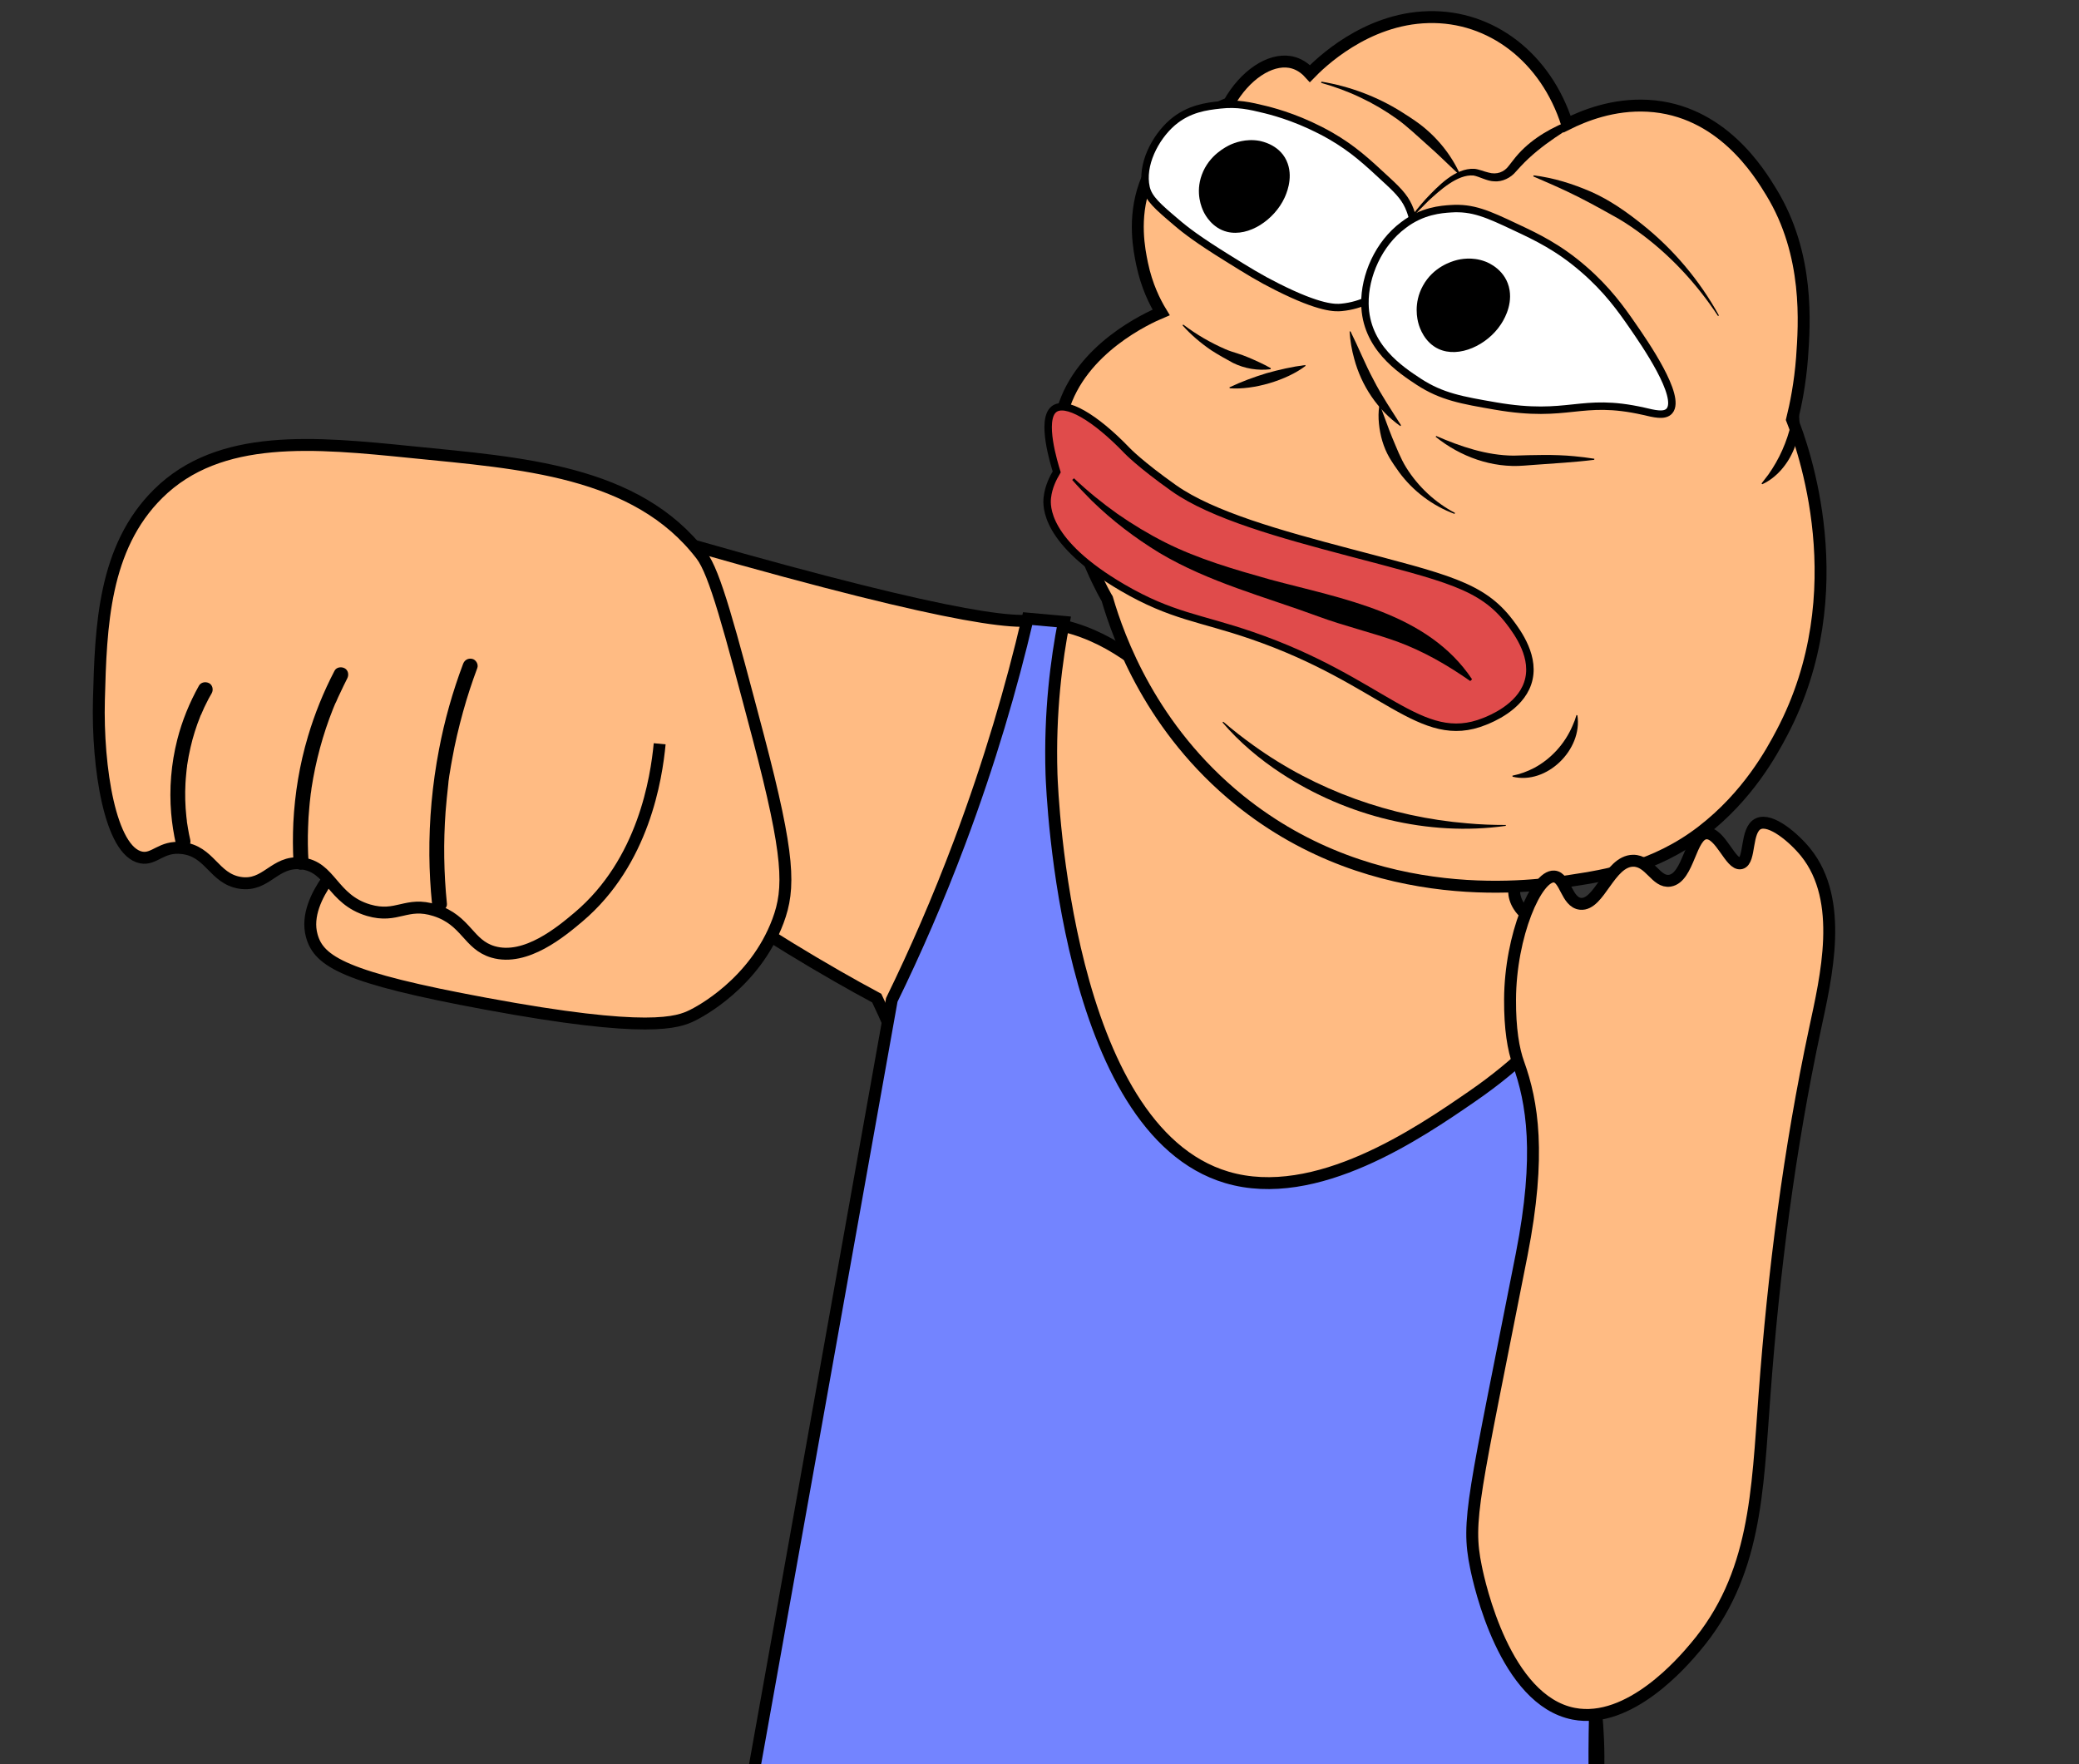 <?xml version="1.0" encoding="utf-8"?>
<!-- Generator: Adobe Illustrator 28.4.1, SVG Export Plug-In . SVG Version: 6.00 Build 0)  -->
<svg version="1.1" id="a" xmlns="http://www.w3.org/2000/svg" xmlns:xlink="http://www.w3.org/1999/xlink" x="0px" y="0px"
	 viewBox="0 0 1395.5 1184" style="enable-background:new 0 0 1395.5 1184;" xml:space="preserve">
<rect x="0" y="0" width="1395.5" height="1184" fill="#333333" stroke="none"/>
<style type="text/css">
	.st0{fill:#FFBB83;stroke:#000000;stroke-width:8;stroke-miterlimit:10;}
	.st1{fill:#7384FF;stroke:#000000;stroke-width:8;stroke-miterlimit:10;}
	.st2{fill:#020202;}
	.st3{fill:#FFFFFF;stroke:#000000;stroke-width:5;stroke-miterlimit:10;}
	.st4{fill:#E04B4B;stroke:#000000;stroke-width:5;stroke-miterlimit:10;}
</style>
<path class="st0" d="M308.9,319.6C555,395.1,652,416.3,685.4,416.7c2.7,0,11.2,0,22.5,2.1c36,6.7,60.5,28.3,89.1,54.7
	c65.1,60.2,55.2,56.4,65.7,62.5c64.9,37.5,140.8,3.7,154.6,33.9c6.1,13.3-6.5,24.4,2.1,38.1c11.7,18.7,40.3,6.6,59.3,18
	c35,21.1,13.2,107.4-10.8,289.2c-14,106.5-12.8,124.4-11.8,135.3c5.1,52.7,20.1,85.5,16.2,151.5c-2,33.1-3.5,53.6-17.7,72.1
	c-30.2,39.4-93.6,37.4-119.1,36.8c-259.3-6.2-461.8,43.6-473.5-7.3c-6-25.9,47-35.6,102.9-113.2c62.7-87.1,71.8-180.1,76.5-227.9
	c13.3-136-29-242.7-52.9-292.6c-8.8-4.7-17.6-9.6-26.5-14.7c-42.8-24.5-82-50.3-117.6-76.5"/>
<path class="st0" d="M219.6,590.7c-6.8,9.8-14.1,23.9-10.3,37.4c4.8,17.4,22.4,28.1,116.5,45.5c109.8,20.4,129.4,12.6,139.1,7.8
	c4.1-2,41.6-21.3,57.3-63.2c8.2-22,7.9-43.3-13.2-123.5c-19.4-73.4-29.1-110.2-38.2-122.1c-43.6-57.1-121.8-61.8-194.1-69.1
	c-65.5-6.6-129.3-13-170.6,27.9c-36.6,36.3-38.4,88.9-39.7,138.2c-1.2,45.6,7.6,101.7,28.3,105.9c9,1.8,13.5-7.9,27.5-6.3
	c18.8,2,21.2,20.4,38.8,23.3c17.9,2.9,23-14.9,41.2-13c20,2,20.5,24.1,45.2,31.4c19.4,5.7,25.2-6.1,44.7,0.1
	c21,6.7,22.1,23,38.9,27.9c22,6.4,46-13.9,57.4-23.5c43.7-37,52.2-93.2,54.4-116.2"/>
<path class="st1" d="M689.8,415.2c-10.7,45.6-25.4,96.2-45.6,150c-14.5,38.6-30,74-45.6,105.9c-32.3,181-64.7,362-97.1,542.9
	c343,118.8,534.2,145.6,573.5,80.6c4.6-7.6-2.6-20.7-4.4-80.6c0,0-0.8-27.6,0-63.5c3-127.9,59-478.4,10.3-494.1
	c-16.8-5.4-28,34.9-92.7,79.4c-35.4,24.4-104.8,72.2-164.7,54.4c-108-32-117.2-256.7-117.7-270.6c-1.3-41.8,3.4-77,8.3-102.2
	L689.8,415.2L689.8,415.2z"/>
<path d="M127.7,563.6c-0.6-2.5-1.1-5-1.5-7.5c-0.2-1.5-0.5-2.9-0.7-4.3c-0.1-0.6-0.1-1.2,0-0.2c0-0.3-0.1-0.7-0.1-1
	c-0.1-0.8-0.2-1.7-0.3-2.5c-0.8-7.5-1-15-0.6-22.4c0.1-2.1,0.3-4.2,0.5-6.3c0.1-1,0.2-2.1,0.3-3.1c0.1-0.5,0.1-1,0.2-1.5
	c0.1-0.8-0.1,0.7,0-0.1c0.1-0.3,0.1-0.7,0.1-1c0.6-4.1,1.4-8.1,2.3-12.1c1.6-7,3.8-14,6.5-20.7c0.1-0.4,0.3-0.8,0.5-1.1
	c0.1-0.2,0.1-0.3,0.2-0.5c0.4-1.1-0.3,0.7,0,0.1c0.3-0.8,0.7-1.5,1-2.3c0.6-1.5,1.3-2.9,2-4.3c1.2-2.6,2.6-5.1,4-7.5
	c1.3-2.3,0.6-5.6-1.8-6.8s-5.5-0.6-6.8,1.8c-6.3,11.3-11.3,23.5-14.5,36.1c-4.1,16.1-5.5,33-4.1,49.5c0.6,7,1.7,13.9,3.2,20.7
	c0.6,2.5,3.7,4.3,6.2,3.5C126.8,568.9,128.3,566.3,127.7,563.6L127.7,563.6L127.7,563.6z"/>
<path d="M207.1,578.4c-0.5-7.7-0.6-15.4-0.3-23.1c0.1-4.4,0.4-8.8,0.8-13.1c0.2-2.3,0.4-4.6,0.7-6.9c0.1-0.6,0.1-1.2,0.2-1.8
	c0-0.3,0.2-1.7,0.1-0.8c0.2-1.2,0.4-2.5,0.5-3.7c2.8-18.2,7.6-36,14.4-53.1c0.4-1,0.8-2,1.2-2.9c0.1-0.2,0.2-0.5,0.3-0.7
	c0.1-0.1,0.5-1.1,0.2-0.4c-0.3,0.6,0-0.1,0.1-0.2c0.1-0.3,0.2-0.5,0.4-0.8c0.8-1.9,1.6-3.7,2.5-5.5c1.6-3.4,3.2-6.8,4.9-10.1
	c1.2-2.3,0.7-5.5-1.8-6.8c-2.3-1.2-5.6-0.7-6.8,1.8c-7.3,14-13.3,28.8-17.8,44c-5.6,18.8-8.8,38.2-9.8,57.8
	c-0.4,8.8-0.4,17.7,0.1,26.6c0.1,2.6,2.2,5.1,5,5C204.7,583.3,207.3,581.2,207.1,578.4L207.1,578.4L207.1,578.4z"/>
<path d="M300,606.6c-2.1-20.6-2.4-41.3-0.9-61.9c0.5-6.1,1.1-12.3,1.8-18.4c0-0.4,0.1-0.8,0.1-1.2c0-0.2,0.2-1.3,0-0.3
	c0.1-0.7,0.2-1.4,0.3-2.1c0.2-1.5,0.4-3,0.7-4.5c0.5-2.9,0.9-5.8,1.5-8.7c1.9-10.7,4.4-21.2,7.3-31.7s6-19.8,9.6-29.5
	c0.9-2.5-1-5.6-3.5-6.1c-2.8-0.6-5.2,0.9-6.1,3.5c-7,18.6-12.4,37.7-16.1,57.2c-4.5,23.4-6.7,47.4-6.5,71.2
	c0.1,10.9,0.7,21.7,1.8,32.6c0.3,2.6,2.1,5.1,5,5C297.5,611.4,300.3,609.3,300,606.6L300,606.6L300,606.6z"/>
<path class="st0" d="M1202.9,281.6c6.9,17.6,43.1,115.5-6.8,210.2c-7,13.3-22.8,42.4-53.7,66.2c-32.2,24.7-65.3,29.6-87.3,33
	c-23.2,3.6-131.4,20.4-223.4-54.1c-58.8-47.7-80.7-108.3-88.5-135l0,0c-0.2-0.3-18.7-31-30.3-82c-4.4-19.3-2.5-33.4,0-43
	c0.2-0.6,0.3-1.2,0.5-1.7c12.1-41.4,57.2-61.8,66-65.5c-4.2-6.9-9.7-17.8-12.8-32.7c-1.9-9.2-6.2-30.3,1.8-52.8
	c13.3-37.2,51.4-52.9,56.5-54.9c10.7-19,27.5-30,41-27.7c2.9,0.5,8.2,2,13.4,7.8c6.4-6.6,37.1-36.9,79.5-37.9
	c42.1-1.1,78.9,27.2,93.1,71.8c11.2-5.6,30.9-13.6,54.2-12.3c49.2,2.7,74.8,44.7,82.9,58c25.6,41.9,22.2,88.5,20.6,111.1
	C1208.3,257.2,1205.4,271.6,1202.9,281.6L1202.9,281.6z"/>
<path class="st2" d="M1153.2,212.1c-14.5-22-32.8-41.7-54.3-57.1c-5.3-3.8-10.8-7.4-16.6-10.5c-10-5.6-20-11.1-30.4-16
	c-7.4-3.5-15.1-6.8-22.7-10.1l0.2-0.7c13.4,1.6,26.4,5.7,38.8,11.1c12.4,5.5,23.6,13.4,34.1,21.8c21,16.7,38.6,37.7,51.5,61.1
	L1153.2,212.1L1153.2,212.1z"/>
<path class="st2" d="M887,54.8c18.9,3.1,37.3,10,53.6,20.2c4.1,2.6,8.2,5.2,12.1,8.1c11.6,8.7,21.2,20.4,27.2,33.6l-0.6,0.4
	c-7-6.5-13.5-13.1-20.6-19.3c-6.2-5.5-14.5-13.4-21.2-18.1c-7.6-5.4-15.7-10.2-24.2-14.2c-8.5-4.1-17.4-7.3-26.5-9.9L887,54.8
	L887,54.8L887,54.8z"/>
<path class="st2" d="M976.3,344.9c-14.7-5.4-27.8-15.3-37.1-27.9c-2.3-3.2-4.6-6.5-6.6-9.9c-4-6.9-6.2-14.8-7-22.7
	c-0.4-4-0.4-7.9,0.2-11.9l0.7-0.1c2.8,7.4,5.2,14.5,8,21.3c2.9,6.8,5.5,13.8,9.4,20.1c8,12.8,19.3,23.4,32.8,30.5L976.3,344.9
	L976.3,344.9L976.3,344.9z"/>
<path class="st2" d="M876.3,245.6c-12.7,9.7-34.9,16.2-50.8,15l-0.3-0.6c8-3.8,16.4-6.9,24.9-9.5c8.6-2.4,17.3-4.4,26.1-5.5
	L876.3,245.6L876.3,245.6L876.3,245.6z"/>
<path class="st2" d="M794.2,217.8c8.8,6.7,18.3,12.2,28.4,16.6c2.5,1.1,5.1,1.9,7.7,2.7c5.2,1.6,10.1,3.8,15.1,6.1
	c2.5,1.2,5,2.4,7.6,3.9l-0.1,0.7c-8.6,1.1-17.5-0.4-25.2-4.2c-5-2.7-10-5.5-14.8-8.6c-7-4.8-13.5-10.3-19.1-16.6L794.2,217.8
	L794.2,217.8L794.2,217.8z"/>
<path class="st2" d="M906.5,222.4c5.6,11.2,9.7,21.8,15.4,32.4c5.5,10.8,11.8,20,18.5,30.6l-0.4,0.6c-15.3-10.8-26.2-27.2-31-45.2
	c-1.7-6-2.7-12.1-3.1-18.3L906.5,222.4L906.5,222.4L906.5,222.4z"/>
<path class="st2" d="M1058.8,480.1c3.6,23-20.6,46.8-43.5,41.2l-0.1-0.7c5.1-1,10-2.8,14.6-5.2c11.4-6.1,20.6-16.3,25.7-28.2
	c1.1-2.4,2-4.8,2.7-7.3L1058.8,480.1L1058.8,480.1L1058.8,480.1z"/>
<path class="st2" d="M1010.7,554.3c-52.1,7.3-106.8-6.5-150.6-35.2c-14.7-9.6-28.2-21-39.5-34.2l0.5-0.5
	c6.5,5.6,13.3,10.9,20.3,15.9c41.9,30.2,92.2,48.1,143.6,52.3c8.6,0.8,17.2,1.1,25.8,1.1L1010.7,554.3L1010.7,554.3L1010.7,554.3z"
	/>
<path class="st2" d="M1070.1,308.6c-13.3,1.7-27.2,2.4-40.4,3.4l-6.6,0.5c-21.5,1.8-42.9-6-59.4-19.3l0.3-0.6
	c16.4,7.1,33.9,13.1,52,13.2c13.6-0.4,27.2-0.9,40.7,0.4c4.5,0.4,9,1,13.5,1.7L1070.1,308.6L1070.1,308.6L1070.1,308.6z"/>
<path d="M1069.2,76.4c-17,10.5-34.7,20.5-48.4,35.2l-3.2,3.5c-3.4,4.2-9.2,7.1-14.7,6.6c-4.7-0.1-9.9-3.2-13.8-3.9
	c-10.8-1-22.9,10.2-30.5,17.2c-4.4,4.3-8.9,9-13,13.6l-0.5-0.4c3.8-5,7.7-10,12-14.7c8.2-8.6,19.6-20.8,32.5-20.2
	c3.2,0.3,6.4,1.8,9.5,2.5c5.5,1.6,10.6-0.2,13.8-4.7l2.9-3.7c8.9-11.7,21.7-19.8,35.1-25.4c5.8-2.5,11.8-4.9,18.1-6.2L1069.2,76.4
	L1069.2,76.4L1069.2,76.4z"/>
<path d="M1205.1,269.3c8.2,19.6-3,46.9-22.2,55.7l-0.5-0.5c1.6-2,3.1-4,4.6-6c7.3-10.3,12.5-22,15.3-34.3c1.1-4.9,1.8-9.9,2.1-15
	L1205.1,269.3L1205.1,269.3L1205.1,269.3z"/>
<path class="st3" d="M849.5,73.6c-10.6-2.6-18.9-4.5-30.5-3.2c-9.1,1-21,2.4-32,11.8c-11.9,10.3-21.1,28.7-17.7,43.7
	c1.7,7.4,7.9,12.8,20.3,23.3c6.4,5.5,14.8,11.9,34.3,24c13.8,8.6,21.7,13.5,33.5,19.4c29,14.6,39.1,14.1,43.1,13.7
	c13.9-1.3,23.9-8,26.1-9.5c4.5-3.1,16.1-11.2,21-26.3c4.5-14,0.4-25.4-1.1-29.5c-2.7-7.2-6.7-11.9-15.2-19.7
	c-14.3-13.3-23.1-21.4-38.1-30.1C874.1,80.3,857.5,75.6,849.5,73.6L849.5,73.6z"/>
<path d="M806.7,117.3c-4.5,12.3,0,22.3,1.2,24.8c1.1,2.3,5.8,11,15.8,13.5c14.7,3.6,31.8-8.3,38.5-22.8c1-2.2,5.8-12.5,2.2-22.9
	c-4.3-12.5-17.2-15-19.2-15.4c-9.1-1.6-16.7,1.4-19.5,2.7C823.3,98.4,811.6,103.9,806.7,117.3L806.7,117.3z"/>
<path class="st3" d="M973.8,140.1c14.7-1,24.6,3.4,43.8,12.5c13.7,6.4,28.6,13.5,45.3,28c16.1,13.9,25.4,27.1,33,38.1
	c7.9,11.4,32.9,47.5,24.7,57.1c-3.3,3.8-10.5,1.8-17.4,0.2c-42.8-9.6-49.5,5.1-99.4-3.5c-22.5-3.9-36-6.2-51.5-16.3
	c-12.3-8.1-35.7-23.4-36.1-52.3c-0.3-18.7,9.1-40.4,25.8-52.8C954.6,141.4,967.5,140.5,973.8,140.1L973.8,140.1z"/>
<path d="M955.1,191.8c-6.5,11.8-3.7,22.9-2.9,25.6c0.7,2.5,3.9,12.4,13.4,16.8c13.8,6.4,32.7-2.7,41.7-16.3c1.4-2.1,7.8-11.7,6-23.1
	c-2.2-13.6-14.4-18.6-16.4-19.3c-8.7-3.3-16.7-1.6-19.6-0.8C974.5,175.5,962.1,179,955.1,191.8z"/>
<path class="st4" d="M703,334c-0.6,5.5-1.9,29.8,50.5,60.4c33.3,19.4,51.9,20.1,87,32.2c88.4,30.4,112.9,75,156,57.6
	c4.3-1.7,23.4-9.4,28.9-25.5c5.9-17.1-6.7-34.2-12.1-41.3c-18.7-24.5-42.6-29.5-108.1-46.8c-45.5-12-91.4-24.7-117.2-42.9
	c-23-16.3-31.4-25.2-31.4-25.2c-21.8-22.7-41.5-34-49.2-27.8c-8.9,7.2,0.2,36.5,1.9,42C706.8,320.9,703.8,326.8,703,334L703,334z"/>
<path d="M986.9,457.1c-15.6-10.9-31.3-19.9-48.8-26.4c-17.5-6.3-35.8-10.5-53.3-17c-35.8-13.2-73.4-22.9-106.5-42.6
	c-16.4-10-31.8-21.7-45.5-35.1c-4.5-4.5-8.9-9.1-13.1-13.9l1.2-1.1c9.1,8.6,18.9,16.6,29.2,23.9c10.2,7.1,21,13.6,32.1,19.2
	c22.3,11.2,46.4,18.1,70.5,24.9c48.4,13,105.6,22.2,135.4,66.9L986.9,457.1L986.9,457.1L986.9,457.1z"/>
<path class="st0" d="M1013.6,670.8c-0.1,19.6,2.2,33.5,5.7,43.1c9.2,25.6,15.3,60.9,2.1,128.1c-32.2,163.7-37.2,178-30.7,209.7
	c2.3,11.4,19.4,89.5,65.6,98.5c37.6,7.3,73.6-35.1,81.5-44.5c41-48.3,41.7-104.2,46.6-169.4c6.1-82.4,16.6-164.8,33.9-245.7
	c7.4-34.6,19.9-86.2-6.3-118.6c-7.7-9.5-23.4-23.1-31.8-19.1c-8.7,4.1-5.1,24.9-11.7,26.5c-6.9,1.6-13.6-20.7-23.3-20.1
	c-10.6,0.7-11.6,29.7-24.3,31.8c-9.4,1.5-13.4-13.5-24.7-13.4c-15.9,0.2-22.6,30.2-35.3,28.9c-9.4-0.9-10.1-17.8-17.7-18.3
	C1031.4,587.4,1013.8,627.7,1013.6,670.8L1013.6,670.8z"/>
</svg>
